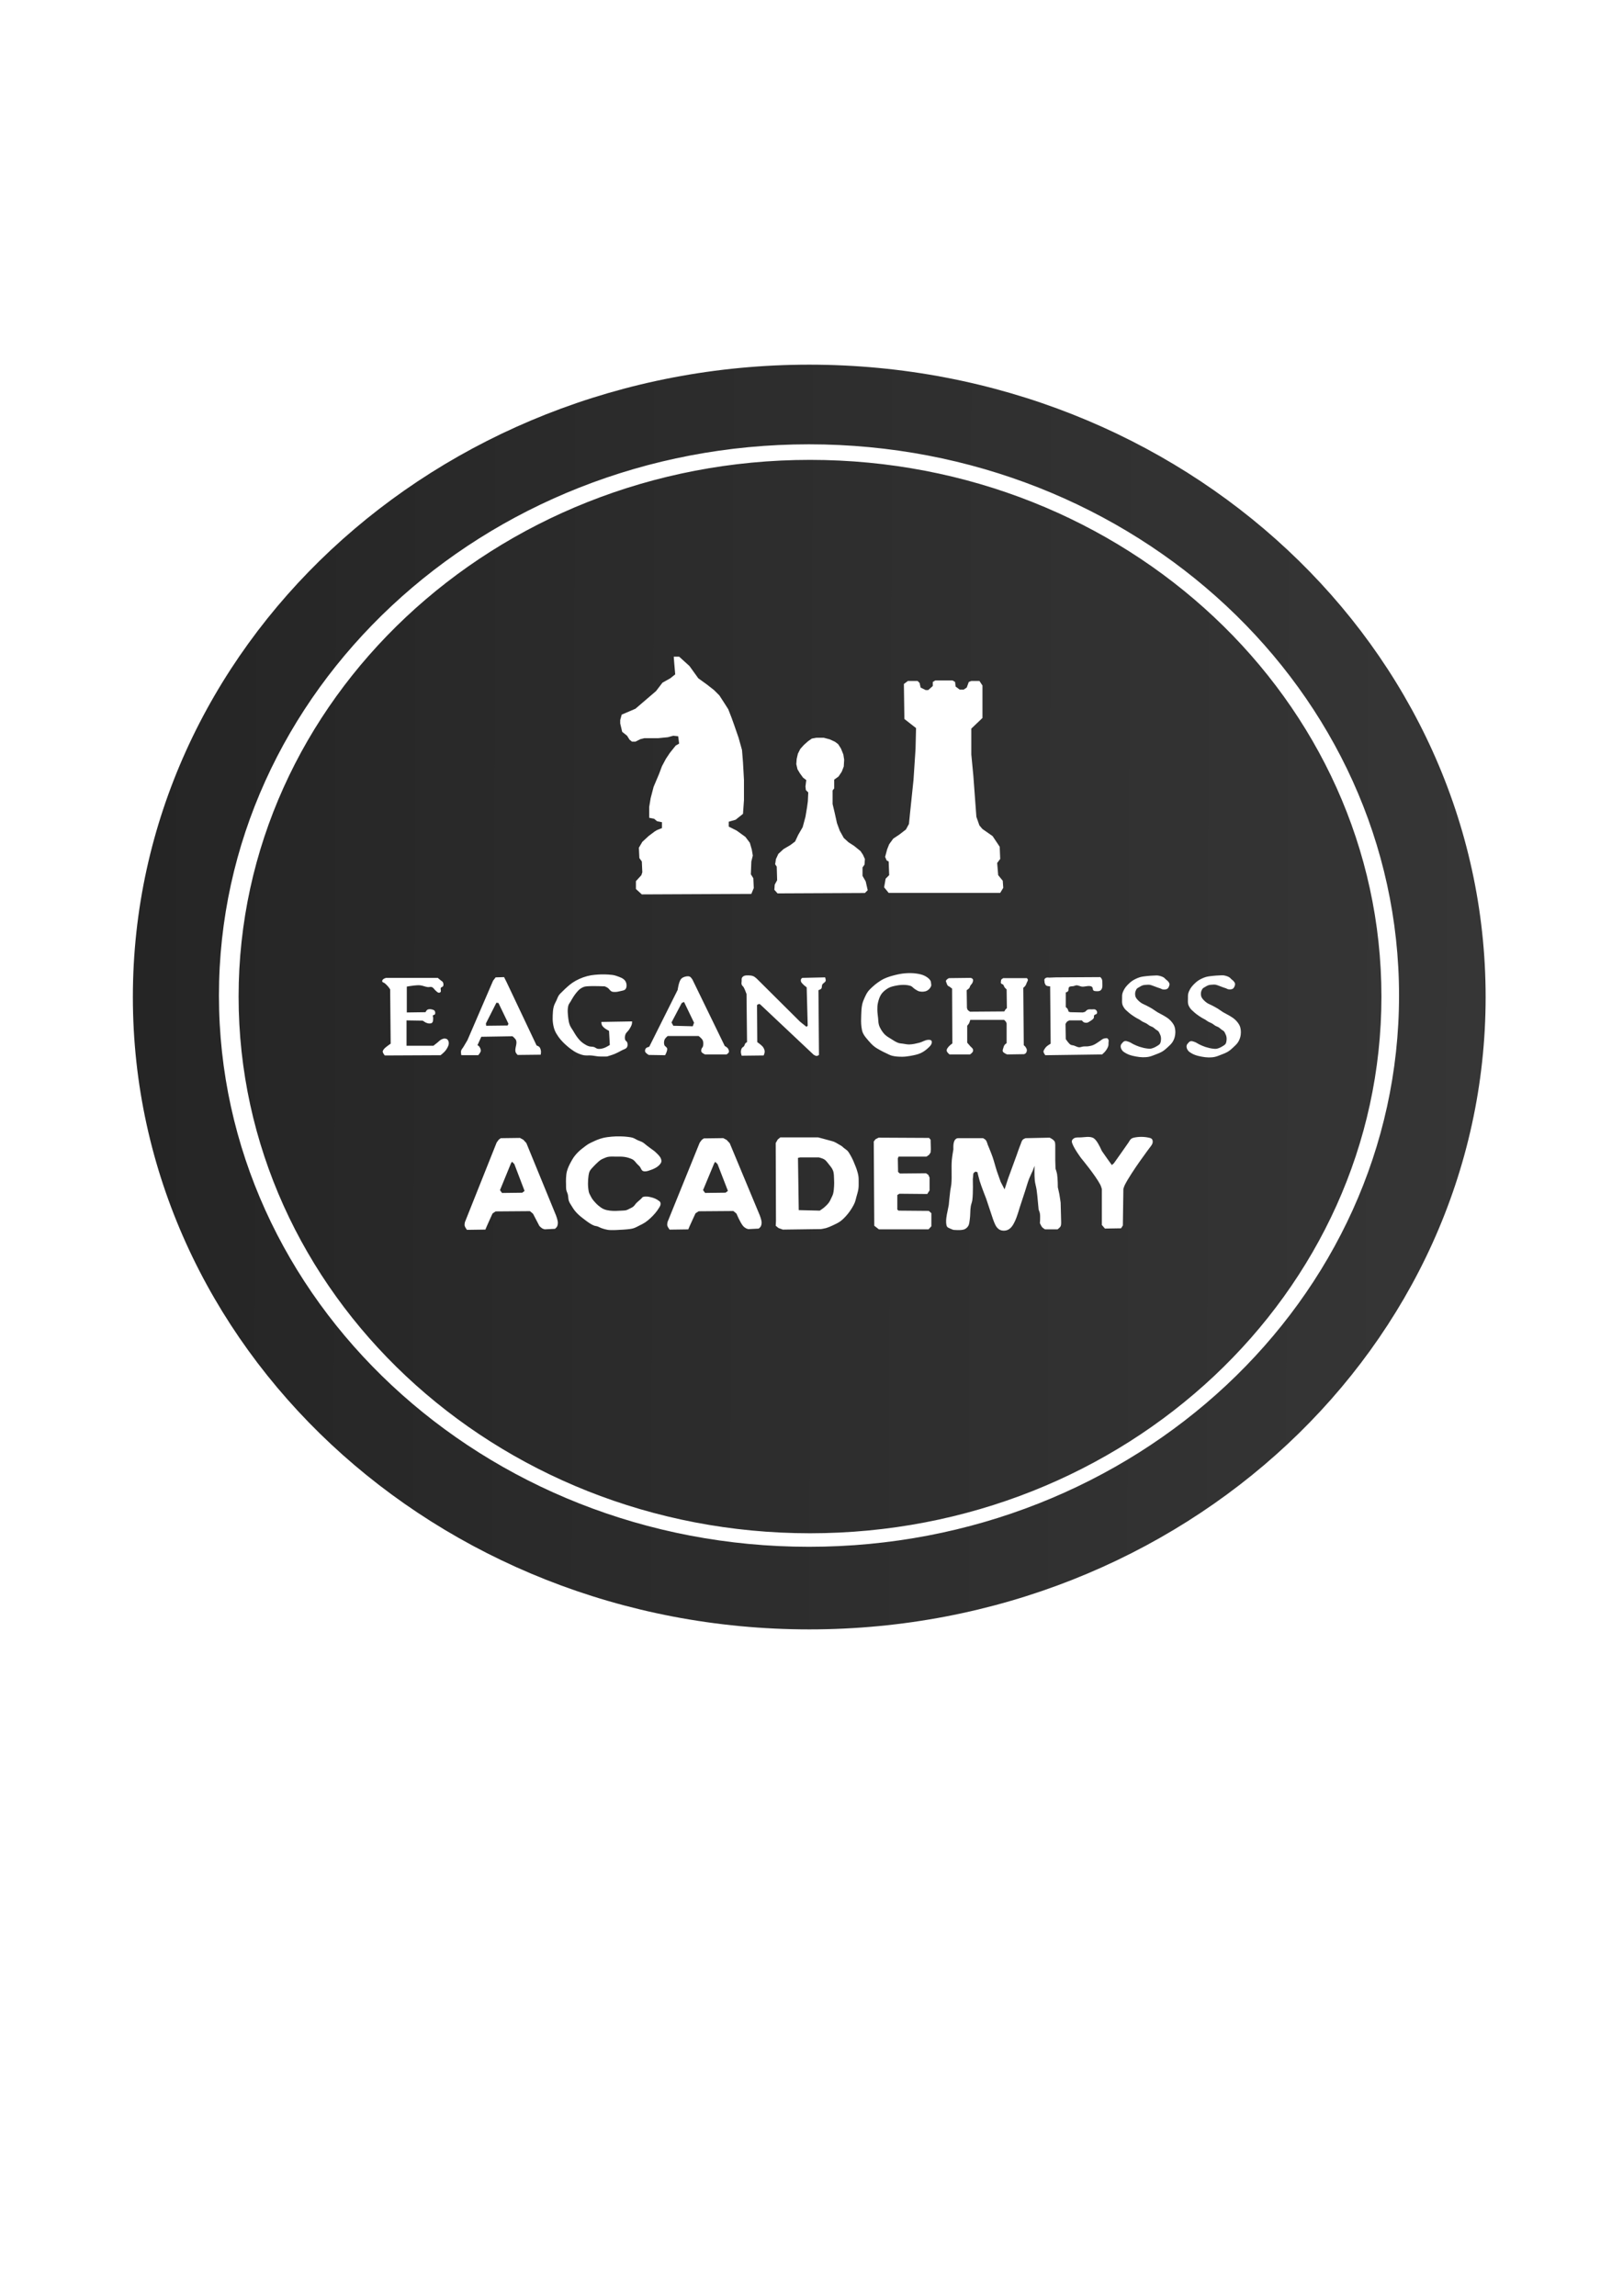 <?xml version="1.0" encoding="UTF-8" standalone="no"?>
<!-- Created with Inkscape (http://www.inkscape.org/) -->

<svg
   width="210mm"
   height="297mm"
   viewBox="0 0 210 297"
   version="1.1"
   id="svg5"
   sodipodi:docname="logo_flat_pieces.svg"
   inkscape:version="1.1 (c4e8f9e, 2021-05-24)"
   xmlns:inkscape="http://www.inkscape.org/namespaces/inkscape"
   xmlns:sodipodi="http://sodipodi.sourceforge.net/DTD/sodipodi-0.dtd"
   xmlns:xlink="http://www.w3.org/1999/xlink"
   xmlns="http://www.w3.org/2000/svg"
   xmlns:svg="http://www.w3.org/2000/svg">
  <sodipodi:namedview
     id="namedview7"
     pagecolor="#ffffff"
     bordercolor="#666666"
     borderopacity="1.0"
     inkscape:pageshadow="2"
     inkscape:pageopacity="0.0"
     inkscape:pagecheckerboard="0"
     inkscape:document-units="mm"
     showgrid="false"
     inkscape:zoom="0.75"
     inkscape:cx="388.66667"
     inkscape:cy="506"
     inkscape:window-width="1312"
     inkscape:window-height="847"
     inkscape:window-x="75"
     inkscape:window-y="25"
     inkscape:window-maximized="0"
     inkscape:current-layer="g24135" />
  <defs
     id="defs2">
    <linearGradient
       inkscape:collect="always"
       id="linearGradient18527">
      <stop
         style="stop-color:#252525;stop-opacity:1;"
         offset="0"
         id="stop18531" />
      <stop
         style="stop-color:#363636;stop-opacity:1"
         offset="1"
         id="stop18533" />
    </linearGradient>
    <linearGradient
       inkscape:collect="always"
       xlink:href="#linearGradient18527"
       id="linearGradient18529"
       x1="17.639"
       y1="128.304"
       x2="191.924"
       y2="128.779"
       gradientUnits="userSpaceOnUse"
       gradientTransform="scale(3.78)" />
  </defs>
  <g
     inkscape:label="logo"
     inkscape:groupmode="layer"
     id="logo"
     style="display:inline">
    <path
       id="path96"
       style="fill:url(#linearGradient18529);fill-opacity:1;fill-rule:evenodd;stroke-width:1"
       d="M 395.127,178.021 C 212.732,178.022 64.873,316.233 64.873,486.725 64.873,657.216 212.732,795.427 395.127,795.428 577.522,795.427 725.381,657.216 725.381,486.725 725.381,316.233 577.522,178.022 395.127,178.021 Z M 395,216.902 C 554.112,216.902 683.098,337.381 683.098,486 683.098,634.619 554.112,755.098 395,755.098 235.888,755.098 106.902,634.619 106.902,486 106.902,337.381 235.888,216.902 395,216.902 Z m 0.5,7.598 c -154.087,1e-5 -279,117.301 -279,262 -1e-5,144.699 124.913,262 279,262 154.087,-10e-6 279,-117.301 279,-262 10e-6,-144.699 -124.913,-262 -279,-262 z m -66.535,96.072 h 2.637 l 5.035,4.557 4.316,5.994 4.316,3.117 3.357,2.637 2.637,2.639 2.637,4.076 1.68,2.637 1.678,4.316 1.199,3.355 2.158,6.234 1.678,5.994 0.48,5.994 0.479,8.633 v 9.83 l -0.479,6.713 -3.598,2.877 -3.357,0.961 v 2.396 l 3.838,1.918 4.314,3.117 2.158,2.877 0.959,3.357 0.48,2.877 -0.721,2.877 -0.238,6.234 1.199,1.918 0.238,4.795 -1.199,2.879 -53.469,0.238 -2.877,-2.637 v -3.836 l 2.639,-2.877 0.479,-1.439 -0.24,-5.275 -1.197,-1.678 -0.24,-5.035 1.678,-2.877 3.117,-2.877 2.877,-2.158 1.199,-0.721 2.398,-0.959 V 401.375 l -2.398,-0.479 -1.438,-1.199 -2.398,-0.48 v -5.273 l 0.719,-4.316 1.439,-5.516 2.637,-6.234 1.439,-3.836 1.918,-3.596 1.918,-2.877 1.918,-2.398 0.959,-1.199 1.678,-0.959 -0.479,-3.596 -2.398,-0.24 -2.637,0.719 -4.795,0.48 h -6.715 l -1.918,0.479 -2.396,1.199 h -1.68 l -1.199,-0.959 -1.197,-1.918 -2.398,-1.918 -0.959,-4.076 v -1.678 c 0.792,-2.91 0.719,-2.639 0.719,-2.639 l 6.715,-2.877 10.07,-8.631 3.117,-4.076 3.836,-2.158 2.396,-1.918 -0.479,-5.516 z m 127.719,11.605 h 8.416 l 1.236,0.742 0.248,2.229 1.98,1.484 h 1.98 l 1.484,-0.988 0.99,-2.725 1.238,-0.494 h 3.959 l 1.486,2.229 v 15.84 l -5.445,5.199 v 12.623 l 0.99,10.396 1.484,20.049 1.484,4.209 1.486,1.732 4.951,3.465 3.465,5.199 0.248,5.939 -1.486,1.98 0.496,5.941 2.227,2.723 0.248,3.465 -1.484,2.475 h -54.457 l -2.227,-2.723 0.742,-4.207 1.732,-1.732 -0.248,-6.684 -0.99,-0.496 -0.742,-1.732 0.99,-3.713 0.99,-2.475 1.98,-2.723 2.971,-1.98 3.217,-2.475 1.486,-2.723 0.494,-4.951 1.732,-16.584 0.99,-15.1 0.248,-10.148 -5.693,-4.455 -0.248,-17.08 1.98,-1.484 h 4.703 l 0.99,0.99 0.494,2.229 2.477,1.236 h 1.236 l 2.229,-1.98 v -1.98 z m -58.148,27.984 h 1.754 1.947 l 2.922,0.779 2.531,1.17 1.559,1.168 1.363,2.143 1.17,2.922 0.389,2.531 -0.193,3.312 -0.975,2.531 -1.559,2.338 -2.143,1.559 v 4.285 l -0.779,0.975 v 2.922 3.701 l 0.975,4.09 1.168,5.26 1.363,3.701 1.949,3.506 2.336,2.143 2.729,1.752 3.115,2.533 1.17,1.752 0.973,2.145 -0.193,2.727 -0.975,1.363 v 4.09 l 1.559,2.729 0.975,4.285 -1.365,1.363 -42.658,0.193 -1.559,-1.752 0.195,-2.533 1.168,-2.143 -0.193,-6.623 -0.779,-1.168 0.389,-2.531 1.17,-2.533 2.531,-2.338 3.312,-1.947 2.336,-1.754 1.559,-3.311 2.143,-3.701 1.363,-5.064 0.779,-4.676 0.391,-2.92 0.193,-4.287 -1.168,-1.168 -0.195,-1.754 0.391,-3.115 -1.559,-1.17 -1.559,-2.143 -1.168,-1.947 -0.584,-2.531 0.193,-2.533 0.584,-2.533 1.17,-2.336 1.752,-1.949 1.949,-1.752 1.947,-1.363 z M 442.125,475.125 c 1.746,-0.127 3.518,-0.128 5.25,0.125 1.41,0.206 2.858,0.472 4.125,1.125 1.053,0.543 2.116,1.25 2.75,2.25 0.276,0.435 0.312,0.988 0.375,1.5 0.051,0.414 0.148,0.861 0,1.25 -0.357,0.938 -1.107,1.792 -2,2.25 -1.081,0.554 -2.43,0.593 -3.625,0.375 -0.825,-0.15 -1.533,-0.691 -2.25,-1.125 -0.791,-0.479 -1.364,-1.359 -2.25,-1.625 -2.876,-0.864 -6.099,-0.399 -9,0.375 -1.134,0.302 -2.187,0.918 -3.125,1.625 -0.871,0.656 -1.677,1.447 -2.25,2.375 -0.769,1.245 -1.189,2.695 -1.5,4.125 -0.222,1.021 -0.254,2.08 -0.25,3.125 0.006,1.422 0.228,2.835 0.375,4.25 0.109,1.044 0.096,2.114 0.375,3.125 0.218,0.791 0.582,1.544 1,2.25 0.561,0.947 1.206,1.864 2,2.625 0.843,0.807 1.883,1.384 2.875,2 1.172,0.728 2.322,1.547 3.625,2 0.718,0.25 1.497,0.267 2.25,0.375 1.039,0.149 2.076,0.403 3.125,0.375 1.691,-0.045 3.36,-0.461 5,-0.875 1.405,-0.355 2.677,-1.306 4.125,-1.375 0.555,-0.026 1.26,-0.044 1.625,0.375 0.303,0.347 0.256,0.934 0.125,1.375 -0.287,0.967 -1.137,1.688 -1.875,2.375 -1.032,0.96 -2.216,1.792 -3.5,2.375 -1.647,0.748 -3.47,1.055 -5.25,1.375 -1.236,0.222 -2.494,0.375 -3.75,0.375 -1.675,0 -3.378,-0.082 -5,-0.5 -0.922,-0.238 -1.761,-0.724 -2.625,-1.125 -1.014,-0.47 -2.025,-0.953 -3,-1.5 -1.029,-0.577 -2.077,-1.141 -3,-1.875 -1.061,-0.844 -1.996,-1.844 -2.875,-2.875 -0.968,-1.135 -1.995,-2.273 -2.625,-3.625 -0.435,-0.934 -0.613,-1.978 -0.75,-3 -0.26,-1.941 -0.197,-3.918 -0.125,-5.875 0.065,-1.757 0.116,-3.535 0.5,-5.25 0.242,-1.08 0.673,-2.115 1.125,-3.125 0.465,-1.038 0.958,-2.079 1.625,-3 0.605,-0.836 1.37,-1.547 2.125,-2.25 0.867,-0.807 1.781,-1.569 2.75,-2.25 0.994,-0.699 2.021,-1.367 3.125,-1.875 1.676,-0.771 3.461,-1.302 5.25,-1.75 1.681,-0.421 3.397,-0.749 5.125,-0.875 z M 297,475.75 c 1.305,0.092 2.643,0.184 3.875,0.625 1.635,0.586 3.61,1.134 4.5,2.625 0.641,1.074 0.805,2.7 0.125,3.75 -0.538,0.831 -1.795,0.862 -2.75,1.125 -0.812,0.224 -1.657,0.377 -2.5,0.375 -0.548,-10e-4 -1.132,-0.011 -1.625,-0.25 -0.769,-0.373 -1.173,-1.262 -1.875,-1.75 -0.459,-0.319 -1.5,-0.75 -1.5,-0.75 0,0 -5.845,-0.262 -8.75,0 -0.464,0.042 -0.935,0.097 -1.375,0.25 -0.669,0.233 -1.306,0.578 -1.875,1 -0.663,0.491 -1.215,1.122 -1.75,1.75 -0.6,0.704 -1.119,1.475 -1.625,2.25 -0.449,0.688 -0.84,1.413 -1.25,2.125 -0.381,0.663 -0.931,1.26 -1.125,2 -0.549,2.096 -0.255,4.348 0,6.5 0.126,1.064 0.348,2.132 0.75,3.125 0.4,0.987 1.077,1.837 1.625,2.75 0.453,0.753 0.875,1.527 1.375,2.25 0.54,0.782 1.096,1.561 1.75,2.25 0.569,0.6 1.192,1.159 1.875,1.625 0.816,0.556 1.686,1.068 2.625,1.375 0.801,0.262 1.693,0.132 2.5,0.375 0.66,0.199 1.194,0.768 1.875,0.875 0.996,0.157 2.038,-0.075 3,-0.375 1.032,-0.322 2.875,-1.5 2.875,-1.5 l -0.375,-6.875 c 0,0 -1.674,-0.88 -2.375,-1.5 -0.444,-0.392 -0.881,-0.836 -1.125,-1.375 -0.209,-0.462 -0.25,-1.5 -0.25,-1.5 l 15,-0.25 c 0,0 9.3e-4,0.932 -0.125,1.375 -0.255,0.896 -0.76,1.707 -1.25,2.5 -0.548,0.886 -1.522,1.52 -1.875,2.5 -0.297,0.824 -0.395,1.792 -0.125,2.625 0.165,0.508 0.837,0.742 1,1.25 0.243,0.755 0.284,1.696 -0.125,2.375 -0.501,0.833 -1.648,1.032 -2.5,1.5 -1.143,0.628 -2.295,1.251 -3.5,1.75 -1.217,0.504 -3.75,1.25 -3.75,1.25 0,0 -2.502,0.078 -3.75,0 -1.341,-0.084 -2.661,-0.393 -4,-0.5 -1.205,-0.096 -2.437,0.102 -3.625,-0.125 -1.217,-0.232 -2.387,-0.706 -3.5,-1.25 -0.976,-0.477 -1.866,-1.118 -2.75,-1.75 -0.651,-0.466 -1.271,-0.975 -1.875,-1.5 -0.735,-0.638 -1.456,-1.293 -2.125,-2 -0.711,-0.752 -1.406,-1.528 -2,-2.375 -0.718,-1.024 -1.406,-2.09 -1.875,-3.25 -0.451,-1.115 -0.709,-2.309 -0.875,-3.5 -0.179,-1.28 -0.18,-2.584 -0.125,-3.875 0.06,-1.425 0.125,-2.874 0.5,-4.25 0.299,-1.098 0.902,-2.09 1.375,-3.125 0.364,-0.797 0.632,-1.651 1.125,-2.375 0.514,-0.755 1.23,-1.353 1.875,-2 0.728,-0.731 1.472,-1.448 2.25,-2.125 0.805,-0.7 1.614,-1.405 2.5,-2 1.069,-0.717 2.202,-1.345 3.375,-1.875 1.249,-0.564 2.549,-1.028 3.875,-1.375 1.186,-0.31 2.404,-0.509 3.625,-0.625 2.199,-0.209 4.422,-0.281 6.625,-0.125 z m 298.436,0.418 c 0.703,-0.025 1.417,-0.114 2.111,0 0.906,0.148 1.817,0.416 2.609,0.879 0.432,0.252 0.745,0.669 1.117,1.004 0.373,0.335 0.807,0.612 1.119,1.004 0.267,0.336 0.552,0.705 0.621,1.129 0.076,0.461 -0.059,0.953 -0.248,1.381 -0.192,0.434 -0.456,0.894 -0.869,1.129 -0.617,0.35 -1.41,0.346 -2.113,0.252 -0.443,-0.059 -0.823,-0.347 -1.242,-0.502 -0.492,-0.182 -0.997,-0.325 -1.49,-0.502 -0.667,-0.239 -1.318,-0.523 -1.988,-0.754 -0.533,-0.184 -1.058,-0.417 -1.615,-0.502 -0.491,-0.074 -0.995,-0.033 -1.49,0 -0.625,0.042 -1.265,0.066 -1.863,0.252 -0.621,0.193 -1.179,0.551 -1.74,0.879 -0.388,0.227 -0.816,0.42 -1.119,0.752 -0.29,0.317 -0.465,0.73 -0.621,1.131 -0.125,0.321 -0.218,0.661 -0.246,1.004 -0.045,0.543 -0.021,1.105 0.123,1.631 0.099,0.36 0.29,0.694 0.498,1.004 0.28,0.417 0.634,0.781 0.994,1.131 0.424,0.411 0.871,0.806 1.365,1.129 0.777,0.508 1.665,0.822 2.486,1.256 0.92,0.485 1.845,0.964 2.732,1.506 0.895,0.547 1.714,1.213 2.609,1.758 0.967,0.589 2.013,1.042 2.98,1.631 0.896,0.545 1.813,1.075 2.609,1.758 0.649,0.556 1.247,1.185 1.74,1.883 0.41,0.579 0.778,1.207 0.994,1.883 0.283,0.884 0.379,1.831 0.373,2.76 -0.006,0.846 -0.128,1.701 -0.373,2.512 -0.254,0.841 -0.627,1.658 -1.119,2.385 -0.578,0.853 -1.359,1.554 -2.111,2.258 -0.821,0.768 -1.654,1.542 -2.609,2.135 -1.12,0.695 -2.377,1.148 -3.604,1.631 -0.976,0.384 -1.954,0.793 -2.98,1.006 -0.977,0.203 -1.985,0.264 -2.982,0.25 -1.125,-0.016 -2.248,-0.171 -3.354,-0.377 -1.137,-0.212 -2.274,-0.47 -3.355,-0.879 -0.694,-0.263 -1.365,-0.601 -1.988,-1.004 -0.447,-0.289 -0.909,-0.588 -1.242,-1.004 -0.35,-0.437 -0.618,-0.96 -0.746,-1.506 -0.086,-0.366 -0.103,-0.767 0,-1.129 0.108,-0.379 0.363,-0.709 0.623,-1.004 0.352,-0.4 0.726,-0.873 1.242,-1.006 0.692,-0.178 1.435,0.143 2.109,0.377 0.755,0.262 1.392,0.785 2.113,1.129 0.973,0.464 1.954,0.925 2.98,1.256 1.253,0.404 2.543,0.731 3.852,0.879 0.617,0.07 1.257,0.134 1.863,0 1.16,-0.257 2.237,-0.855 3.23,-1.506 0.37,-0.242 0.765,-0.501 0.994,-0.879 0.357,-0.59 0.441,-1.321 0.498,-2.008 0.045,-0.544 -0.002,-1.101 -0.125,-1.633 -0.101,-0.438 -0.305,-0.847 -0.496,-1.254 -0.183,-0.389 -0.338,-0.807 -0.621,-1.131 -0.373,-0.425 -0.919,-0.659 -1.367,-1.004 -0.422,-0.325 -0.791,-0.722 -1.242,-1.004 -0.504,-0.315 -1.101,-0.457 -1.615,-0.754 -0.569,-0.328 -1.047,-0.799 -1.615,-1.129 -0.594,-0.344 -1.266,-0.54 -1.863,-0.879 -0.521,-0.296 -0.98,-0.693 -1.492,-1.004 -0.524,-0.318 -1.091,-0.561 -1.615,-0.879 -0.896,-0.544 -1.771,-1.125 -2.607,-1.756 -0.519,-0.391 -1.014,-0.815 -1.492,-1.256 -0.563,-0.519 -1.17,-1.01 -1.615,-1.633 -0.434,-0.608 -0.808,-1.285 -0.994,-2.008 -0.23,-0.892 -0.126,-1.84 -0.123,-2.762 0.003,-0.796 -0.041,-1.606 0.123,-2.385 0.12,-0.569 0.365,-1.108 0.621,-1.631 0.28,-0.572 0.611,-1.122 0.994,-1.631 0.479,-0.636 1.04,-1.208 1.615,-1.758 0.47,-0.45 0.96,-0.883 1.492,-1.256 0.548,-0.384 1.136,-0.713 1.738,-1.004 0.722,-0.348 1.464,-0.667 2.236,-0.879 1.011,-0.277 2.064,-0.381 3.105,-0.502 1.155,-0.135 2.318,-0.208 3.48,-0.25 z M 366.75,476.25 c 0,0 0.863,0.177 1.25,0.375 0.608,0.312 1.625,1.25 1.625,1.25 l 21,20.875 3.125,2.5 0.625,-0.5 -0.5,-18.75 c 0,0 -0.852,-0.644 -1.25,-1 -0.307,-0.275 -0.608,-0.56 -0.875,-0.875 -0.232,-0.273 -0.516,-0.534 -0.625,-0.875 -0.127,-0.397 -0.159,-0.865 0,-1.25 0.113,-0.272 0.625,-0.625 0.625,-0.625 l 11.125,-0.25 c 0,0 0.426,1.188 0.25,1.75 -0.238,0.76 -1.246,1.05 -1.625,1.75 -0.327,0.604 -0.08,1.456 -0.5,2 -0.319,0.413 -1.375,0.75 -1.375,0.75 l 0.25,31.625 c 0,0 -0.715,0.495 -1.125,0.5 -0.542,0.006 -1.5,-0.625 -1.5,-0.625 l -25.75,-24.25 c 0,0 -0.451,-0.475 -0.75,-0.5 -0.409,-0.035 -1.125,0.5 -1.125,0.5 l 0.125,18.125 c 0,0 2.161,1.45 2.875,2.5 0.422,0.621 0.72,1.374 0.75,2.125 0.025,0.646 -0.5,1.875 -0.5,1.875 l -10.75,0.125 c 0,0 -0.395,-1.238 -0.375,-1.875 0.02,-0.647 0.158,-1.326 0.5,-1.875 0.234,-0.376 0.729,-0.524 1,-0.875 0.342,-0.442 0.38,-1.081 0.75,-1.5 0.199,-0.225 0.75,-0.5 0.75,-0.5 l -0.25,-23.5 c 0,0 -0.399,-1.09 -0.625,-1.625 -0.232,-0.55 -0.448,-1.11 -0.75,-1.625 -0.287,-0.489 -0.825,-0.836 -1,-1.375 -0.18,-0.555 -0.024,-1.167 0,-1.75 0.021,-0.501 -0.099,-1.051 0.125,-1.5 0.224,-0.449 0.659,-0.813 1.125,-1 1.045,-0.419 3.375,-0.125 3.375,-0.125 z m 196.625,0 c 0.708,-0.025 1.426,-0.113 2.125,0 0.91,0.148 1.827,0.413 2.625,0.875 0.434,0.251 0.75,0.667 1.125,1 0.375,0.333 0.811,0.608 1.125,1 0.268,0.335 0.555,0.702 0.625,1.125 0.076,0.46 -0.06,0.95 -0.25,1.375 -0.194,0.434 -0.461,0.892 -0.875,1.125 -0.621,0.35 -1.418,0.344 -2.125,0.25 -0.445,-0.059 -0.829,-0.346 -1.25,-0.5 -0.495,-0.181 -1.003,-0.324 -1.5,-0.5 -0.671,-0.238 -1.326,-0.52 -2,-0.75 -0.536,-0.183 -1.065,-0.416 -1.625,-0.5 -0.494,-0.074 -1.001,-0.033 -1.5,0 -0.629,0.042 -1.272,0.065 -1.875,0.25 -0.623,0.192 -1.186,0.548 -1.75,0.875 -0.39,0.226 -0.819,0.419 -1.125,0.75 -0.291,0.315 -0.467,0.726 -0.625,1.125 -0.126,0.32 -0.221,0.658 -0.25,1 -0.046,0.541 -0.02,1.101 0.125,1.625 0.1,0.359 0.291,0.691 0.5,1 0.281,0.415 0.638,0.778 1,1.125 0.427,0.41 0.878,0.803 1.375,1.125 0.782,0.506 1.674,0.819 2.5,1.25 0.925,0.484 1.856,0.96 2.75,1.5 0.9,0.544 1.724,1.207 2.625,1.75 0.974,0.587 2.026,1.038 3,1.625 0.901,0.543 1.823,1.069 2.625,1.75 0.652,0.553 1.253,1.179 1.75,1.875 0.412,0.576 0.782,1.201 1,1.875 0.285,0.88 0.381,1.825 0.375,2.75 -0.006,0.843 -0.13,1.694 -0.375,2.5 -0.255,0.838 -0.631,1.652 -1.125,2.375 -0.582,0.852 -1.368,1.549 -2.125,2.25 -0.826,0.765 -1.666,1.536 -2.625,2.125 -1.128,0.693 -2.391,1.144 -3.625,1.625 -0.982,0.383 -1.967,0.788 -3,1 -0.983,0.202 -1.997,0.264 -3,0.25 -1.132,-0.016 -2.262,-0.17 -3.375,-0.375 -1.143,-0.211 -2.287,-0.467 -3.375,-0.875 -0.698,-0.262 -1.372,-0.598 -2,-1 -0.449,-0.288 -0.915,-0.585 -1.25,-1 -0.351,-0.435 -0.622,-0.956 -0.75,-1.5 -0.086,-0.365 -0.103,-0.765 0,-1.125 0.108,-0.378 0.364,-0.706 0.625,-1 0.355,-0.399 0.733,-0.868 1.25,-1 0.697,-0.178 1.445,0.141 2.125,0.375 0.758,0.26 1.4,0.783 2.125,1.125 0.98,0.462 1.968,0.921 3,1.25 1.262,0.402 2.559,0.728 3.875,0.875 0.621,0.069 1.265,0.134 1.875,0 1.165,-0.256 2.249,-0.851 3.25,-1.5 0.372,-0.241 0.769,-0.497 1,-0.875 0.358,-0.586 0.442,-1.315 0.5,-2 0.046,-0.541 -0.002,-1.096 -0.125,-1.625 -0.102,-0.437 -0.307,-0.845 -0.5,-1.25 -0.184,-0.387 -0.341,-0.804 -0.625,-1.125 -0.376,-0.424 -0.924,-0.656 -1.375,-1 -0.424,-0.324 -0.796,-0.719 -1.25,-1 -0.507,-0.314 -1.107,-0.454 -1.625,-0.75 -0.572,-0.327 -1.054,-0.797 -1.625,-1.125 -0.598,-0.343 -1.274,-0.537 -1.875,-0.875 -0.524,-0.295 -0.985,-0.691 -1.5,-1 -0.527,-0.317 -1.098,-0.558 -1.625,-0.875 -0.901,-0.542 -1.782,-1.121 -2.625,-1.75 -0.522,-0.389 -1.019,-0.811 -1.5,-1.25 -0.566,-0.517 -1.177,-1.004 -1.625,-1.625 -0.436,-0.605 -0.812,-1.279 -1,-2 -0.231,-0.888 -0.128,-1.832 -0.125,-2.75 0.003,-0.793 -0.04,-1.6 0.125,-2.375 0.121,-0.568 0.368,-1.105 0.625,-1.625 0.282,-0.57 0.615,-1.119 1,-1.625 0.482,-0.634 1.047,-1.202 1.625,-1.75 0.472,-0.448 0.965,-0.879 1.5,-1.25 0.552,-0.383 1.144,-0.711 1.75,-1 0.726,-0.346 1.473,-0.664 2.25,-0.875 1.018,-0.276 2.077,-0.379 3.125,-0.5 1.162,-0.134 2.331,-0.208 3.5,-0.25 z m -226.625,0.5 c 0.632,0.246 1.375,1.5 1.375,1.5 l 15.75,32.375 c 0,0 1.15,0.607 1.5,1.125 0.362,0.536 0.668,1.25 0.5,1.875 -0.138,0.512 -1.125,1.125 -1.125,1.125 h -10.5 c 0,0 -1.422,-0.613 -1.75,-1.25 -0.21,-0.408 -0.113,-0.931 0,-1.375 0.129,-0.506 0.632,-0.866 0.75,-1.375 0.217,-0.934 0.248,-1.991 -0.125,-2.875 -0.378,-0.896 -2,-2.125 -2,-2.125 H 326 c 0,0 -1.216,1.036 -1.5,1.75 -0.323,0.814 -0.392,1.791 -0.125,2.625 0.226,0.707 1.239,1.021 1.375,1.75 0.207,1.114 -1,3.25 -1,3.25 l -8,-0.125 c 0,0 -1.516,-0.864 -1.75,-1.625 -0.163,-0.531 0.024,-1.194 0.375,-1.625 C 315.751,511.287 317,511 317,511 l 13.875,-27.75 c 0,0 0.486,-3.662 1.5,-5.125 0.356,-0.514 0.916,-0.902 1.5,-1.125 0.899,-0.343 1.979,-0.599 2.875,-0.25 z m -90.625,0.25 1.25,2.5 14.625,30.875 c 0,0 1.033,0.356 1.375,0.75 0.467,0.538 0.648,1.295 0.75,2 0.084,0.579 -0.125,1.75 -0.125,1.75 L 252.75,515 c 0,0 -0.836,-0.832 -1,-1.375 -0.553,-1.837 0.886,-3.94 0.25,-5.75 -0.293,-0.836 -1.75,-2 -1.75,-2 l -15.25,0.25 -1.875,4.125 c 0,0 0.562,0.266 0.75,0.5 0.504,0.627 0.94,1.448 0.875,2.25 -0.066,0.819 -1.25,2.125 -1.25,2.125 h -8.25 c 0,0 -0.294,-1.436 -0.125,-2.125 0.174,-0.708 0.752,-1.249 1.125,-1.875 0.67,-1.123 2,-3.375 2,-3.375 l 12.5,-29 1.25,-1.625 z m 291.125,0 c 0,0 0.594,0.614 0.75,1 0.252,0.623 0.24,1.328 0.25,2 0.013,0.879 0.098,1.818 -0.25,2.625 -0.175,0.407 -0.486,0.789 -0.875,1 -0.518,0.281 -1.162,0.28 -1.75,0.25 -0.515,-0.026 -1.122,-0.025 -1.5,-0.375 -0.387,-0.358 -0.199,-1.068 -0.5,-1.5 -0.153,-0.219 -0.372,-0.415 -0.625,-0.5 -1.462,-0.491 -3.096,0.328 -4.625,0.125 -0.431,-0.057 -0.828,-0.27 -1.25,-0.375 -0.412,-0.103 -0.825,-0.265 -1.25,-0.25 -0.475,0.016 -0.914,0.261 -1.375,0.375 -0.746,0.184 -1.679,-0.015 -2.25,0.5 -0.196,0.176 -0.182,0.495 -0.25,0.75 -0.109,0.411 5.3e-4,0.907 -0.25,1.25 -0.253,0.346 -1.125,0.625 -1.125,0.625 v 7.125 c 0,0 0.653,0.527 0.875,0.875 0.262,0.411 0.5,1.375 0.5,1.375 l 0.875,0.25 6,0.125 c 0,0 0.877,-0.152 1.25,-0.375 0.152,-0.091 0.24,-0.261 0.375,-0.375 0.273,-0.232 0.537,-0.505 0.875,-0.625 0.629,-0.224 1.332,-0.128 2,-0.125 0.585,0.003 1.237,-0.155 1.75,0.125 0.366,0.2 0.643,0.597 0.75,1 0.086,0.325 0.063,0.722 -0.125,1 -0.24,0.355 -0.828,0.315 -1.125,0.625 -0.129,0.135 -0.207,0.319 -0.25,0.5 -0.057,0.243 0.067,0.509 0,0.75 -0.065,0.234 -0.212,0.445 -0.375,0.625 -0.419,0.464 -0.968,0.796 -1.5,1.125 -0.476,0.294 -0.948,0.663 -1.5,0.75 -0.541,0.085 -1.136,-0.002 -1.625,-0.25 -0.368,-0.186 -0.875,-0.875 -0.875,-0.875 h -6.125 c 0,0 -0.81,0.334 -1.125,0.625 -0.331,0.306 -0.75,1.125 -0.75,1.125 l 0.125,7.375 c 0,0 0.632,0.944 1,1.375 0.421,0.493 0.811,1.056 1.375,1.375 0.448,0.254 1.005,0.231 1.5,0.375 0.886,0.258 1.705,0.812 2.625,0.875 0.677,0.046 1.326,-0.296 2,-0.375 0.87,-0.102 1.759,0.008 2.625,-0.125 0.809,-0.124 1.622,-0.303 2.375,-0.625 1.169,-0.501 2.179,-1.314 3.25,-2 0.506,-0.324 0.95,-0.757 1.5,-1 0.314,-0.139 0.659,-0.208 1,-0.25 0.331,-0.041 0.698,-0.141 1,0 0.295,0.138 0.514,0.444 0.625,0.75 0.156,0.431 0.018,0.917 0,1.375 -0.021,0.543 0.03,1.104 -0.125,1.625 -0.272,0.911 -0.804,1.74 -1.375,2.5 -0.46,0.613 -1.625,1.625 -1.625,1.625 l -27.75,0.375 c 0,0 -0.848,-1.098 -0.875,-1.75 -0.019,-0.448 0.274,-0.862 0.5,-1.25 0.269,-0.461 0.609,-0.887 1,-1.25 0.592,-0.551 2,-1.375 2,-1.375 l -0.25,-28 c 0,0 -1.345,-0.02 -1.875,-0.375 -0.374,-0.251 -0.589,-0.704 -0.75,-1.125 -0.105,-0.275 -0.104,-0.581 -0.125,-0.875 -0.027,-0.374 -0.168,-0.79 0,-1.125 0.186,-0.373 0.605,-0.618 1,-0.75 0.395,-0.132 1.25,0 1.25,0 l 3.375,-0.125 z m -348.75,0.375 h 25.25 c 0,0 1.005,0.827 1.5,1.25 0.337,0.288 0.804,0.478 1,0.875 0.278,0.561 0.381,1.303 0.125,1.875 -0.194,0.433 -0.903,0.455 -1.125,0.875 -0.312,0.591 0.26,1.454 -0.125,2 -0.183,0.259 -0.559,0.401 -0.875,0.375 -0.541,-0.044 -0.946,-0.542 -1.375,-0.875 -0.722,-0.56 -1.15,-1.539 -2,-1.875 -0.62,-0.245 -1.338,0.076 -2,0 -1.275,-0.147 -2.472,-0.754 -3.75,-0.875 -1.038,-0.099 -2.087,0.028 -3.125,0.125 -1.132,0.106 -3.375,0.5 -3.375,0.5 v 12.625 l 9.125,-0.125 c 0,0 0.519,-1.019 1,-1.25 0.751,-0.361 1.699,-0.23 2.5,0 0.378,0.108 0.796,0.289 1,0.625 0.281,0.465 0.37,1.14 0.125,1.625 -0.177,0.351 -0.829,0.271 -1,0.625 -0.164,0.34 0.143,0.748 0.125,1.125 -0.039,0.808 0.067,1.797 -0.5,2.375 -0.389,0.397 -1.069,0.395 -1.625,0.375 -0.566,-0.02 -1.625,-0.5 -1.625,-0.5 l -1.375,-0.875 -7.875,-0.125 V 510.5 h 13.125 c 0,0 1.166,-0.918 1.75,-1.375 0.749,-0.585 1.392,-1.342 2.25,-1.75 0.502,-0.239 1.071,-0.418 1.625,-0.375 0.447,0.035 0.942,0.173 1.25,0.5 0.452,0.479 0.657,1.217 0.625,1.875 -0.059,1.23 -0.79,2.369 -1.5,3.375 -0.663,0.939 -2.5,2.375 -2.5,2.375 l -27.25,0.125 c 0,0 -0.975,-1.167 -1,-1.875 -0.015,-0.41 0.261,-0.791 0.5,-1.125 0.429,-0.599 1.053,-1.035 1.625,-1.5 0.556,-0.452 1.75,-1.25 1.75,-1.25 L 190.5,483 c 0,0 -0.548,-0.86 -0.875,-1.25 -0.53,-0.632 -1.118,-1.22 -1.75,-1.75 -0.39,-0.327 -1.099,-0.389 -1.25,-0.875 -0.105,-0.34 0.137,-0.735 0.375,-1 0.374,-0.415 1.5,-0.75 1.5,-0.75 z m 285.5,0 c 0,0 0.823,0.274 1,0.625 0.245,0.485 0.057,1.113 -0.125,1.625 -0.22,0.621 -0.802,1.051 -1.125,1.625 -0.201,0.358 -0.249,0.8 -0.5,1.125 -0.326,0.422 -1.25,1 -1.25,1 l 0.125,8.625 c 0,0 0.164,0.713 0.375,1 0.282,0.383 1.125,0.875 1.125,0.875 l 16.75,-0.125 0.5,-0.875 0.75,-0.75 L 491.5,483 c 0,0 -0.724,-0.618 -1,-1 -0.272,-0.378 -0.317,-0.901 -0.625,-1.25 -0.298,-0.338 -0.912,-0.353 -1.125,-0.75 -0.177,-0.331 -0.037,-0.752 0,-1.125 0.021,-0.211 0.012,-0.445 0.125,-0.625 0.222,-0.352 1,-0.75 1,-0.75 h 11.5 c 0,0 0.464,0.452 0.5,0.75 0.058,0.484 -0.314,0.924 -0.5,1.375 -0.227,0.552 -0.409,1.136 -0.75,1.625 -0.27,0.387 -1,1 -1,1 l 0.25,28 c 0,0 0.645,0.532 0.875,0.875 0.301,0.45 0.605,0.959 0.625,1.5 0.019,0.527 -0.166,1.092 -0.5,1.5 -0.213,0.26 -0.875,0.5 -0.875,0.5 l -8.25,0.125 c 0,0 -0.872,-0.353 -1.25,-0.625 -0.335,-0.241 -0.747,-0.483 -0.875,-0.875 -0.171,-0.521 0.102,-1.097 0.25,-1.625 0.146,-0.521 0.309,-1.06 0.625,-1.5 0.259,-0.36 1,-0.875 1,-0.875 v -9.625 c 0,0 -0.197,-0.612 -0.375,-0.875 -0.231,-0.342 -0.875,-0.875 -0.875,-0.875 h -16.5 c 0,0 -0.327,1.207 -0.625,1.75 -0.229,0.416 -0.875,1.125 -0.875,1.125 V 509 c 0,0 1.078,1.255 1.625,1.875 0.371,0.42 0.924,0.727 1.125,1.25 0.149,0.389 0.159,0.865 0,1.25 -0.248,0.599 -1.375,1.375 -1.375,1.375 h -10 c 0,0 -0.986,-0.815 -1.25,-1.375 -0.125,-0.267 -0.185,-0.587 -0.125,-0.875 0.129,-0.623 0.587,-1.141 1,-1.625 0.499,-0.584 1.75,-1.5 1.75,-1.5 l -0.125,-26.75 c 0,0 -0.736,-0.603 -1.125,-0.875 -0.322,-0.225 -0.741,-0.329 -1,-0.625 -0.332,-0.379 -0.451,-0.902 -0.625,-1.375 -0.105,-0.285 -0.302,-0.576 -0.25,-0.875 0.061,-0.353 0.359,-0.635 0.625,-0.875 0.249,-0.225 0.875,-0.5 0.875,-0.5 z m -140,11.75 -1.125,0.5 -5,9.5 0.875,1.625 9.5,0.25 0.625,-1.75 z m -91.625,0.375 -5.125,10.125 0.125,1.125 10.5,-0.125 0.375,-0.875 -4.875,-10.125 z m 60.5,65.25 c 1.253,0.023 2.508,0.085 3.75,0.25 0.842,0.112 1.696,0.224 2.5,0.5 0.793,0.272 1.488,0.775 2.25,1.125 0.78,0.359 1.632,0.569 2.375,1 0.771,0.447 1.414,1.087 2.125,1.625 0.664,0.503 1.336,0.997 2,1.5 0.711,0.538 1.485,1.004 2.125,1.625 1.042,1.01 2.264,2.008 2.75,3.375 0.21,0.589 0.299,1.326 0,1.875 -1.139,2.091 -3.732,3.152 -6,3.875 -0.914,0.291 -2.014,0.548 -2.875,0.125 -0.778,-0.382 -0.941,-1.462 -1.5,-2.125 -0.418,-0.496 -0.925,-0.909 -1.375,-1.375 -0.594,-0.615 -1.054,-1.379 -1.75,-1.875 -0.668,-0.476 -1.471,-0.743 -2.25,-1 -0.73,-0.241 -1.488,-0.405 -2.25,-0.5 -1.365,-0.171 -2.749,-0.127 -4.125,-0.125 -1.251,0.002 -2.521,-0.107 -3.75,0.125 -0.738,0.139 -1.434,0.456 -2.125,0.75 -0.515,0.218 -1.033,0.442 -1.5,0.75 -0.592,0.391 -1.103,0.895 -1.625,1.375 -0.694,0.638 -1.369,1.3 -2,2 -0.575,0.638 -1.225,1.24 -1.625,2 -0.344,0.653 -0.525,1.393 -0.625,2.125 -0.365,2.684 -0.44,5.476 0.125,8.125 0.132,0.621 0.467,1.182 0.75,1.75 0.299,0.601 0.619,1.196 1,1.75 0.336,0.488 0.728,0.936 1.125,1.375 0.554,0.612 1.112,1.227 1.75,1.75 0.813,0.667 1.663,1.325 2.625,1.75 0.943,0.417 1.977,0.624 3,0.75 1.944,0.239 3.92,0.108 5.875,0 0.753,-0.042 1.522,-0.05 2.25,-0.25 0.485,-0.134 0.926,-0.397 1.375,-0.625 0.682,-0.346 1.409,-0.64 2,-1.125 0.594,-0.487 0.962,-1.202 1.5,-1.75 0.703,-0.716 1.52,-1.312 2.25,-2 0.3,-0.283 0.505,-0.692 0.875,-0.875 0.565,-0.279 1.245,-0.26 1.875,-0.25 0.76,0.012 1.512,0.192 2.25,0.375 0.639,0.159 1.276,0.35 1.875,0.625 0.662,0.305 1.3,0.676 1.875,1.125 0.232,0.181 0.499,0.359 0.625,0.625 0.179,0.378 0.201,0.838 0.125,1.25 -0.118,0.641 -0.537,1.192 -0.875,1.75 -0.479,0.791 -1.034,1.538 -1.625,2.25 -0.734,0.885 -1.531,1.72 -2.375,2.5 -0.827,0.764 -1.69,1.499 -2.625,2.125 -0.868,0.581 -1.817,1.032 -2.75,1.5 -0.983,0.493 -1.948,1.053 -3,1.375 -0.969,0.297 -1.993,0.384 -3,0.5 -1.286,0.148 -2.583,0.179 -3.875,0.25 -0.916,0.05 -1.832,0.124 -2.75,0.125 -0.959,9.5e-4 -1.926,0.018 -2.875,-0.125 -0.979,-0.147 -1.937,-0.432 -2.875,-0.75 -0.814,-0.276 -1.554,-0.748 -2.375,-1 -0.406,-0.125 -0.848,-0.112 -1.25,-0.25 -0.705,-0.242 -1.358,-0.621 -2,-1 -0.697,-0.411 -1.345,-0.9 -2,-1.375 -0.722,-0.524 -1.43,-1.066 -2.125,-1.625 -0.553,-0.445 -1.111,-0.886 -1.625,-1.375 -0.662,-0.63 -1.307,-1.284 -1.875,-2 -0.56,-0.706 -1.032,-1.479 -1.5,-2.25 -0.493,-0.813 -1.066,-1.6 -1.375,-2.5 -0.343,-0.998 -0.249,-2.1 -0.5,-3.125 -0.188,-0.768 -0.605,-1.473 -0.75,-2.25 -0.161,-0.861 -0.104,-1.749 -0.125,-2.625 -0.025,-1.041 -0.062,-2.085 0,-3.125 0.063,-1.047 0.138,-2.103 0.375,-3.125 0.2,-0.86 0.531,-1.687 0.875,-2.5 0.327,-0.772 0.725,-1.513 1.125,-2.25 0.392,-0.722 0.787,-1.446 1.25,-2.125 0.418,-0.613 0.883,-1.195 1.375,-1.75 0.547,-0.617 1.135,-1.2 1.75,-1.75 0.596,-0.534 1.238,-1.016 1.875,-1.5 0.736,-0.56 1.459,-1.146 2.25,-1.625 0.717,-0.434 1.492,-0.767 2.25,-1.125 0.742,-0.35 1.483,-0.708 2.25,-1 0.899,-0.342 1.813,-0.658 2.75,-0.875 1.395,-0.322 2.824,-0.499 4.25,-0.625 1.37,-0.121 2.75,-0.15 4.125,-0.125 z m 78.125,0.5 h 18.5 c 0,0 1.584,0.413 2.375,0.625 0.918,0.246 1.837,0.487 2.75,0.75 0.962,0.278 1.954,0.481 2.875,0.875 0.703,0.301 1.336,0.745 2,1.125 0.502,0.288 1.03,0.537 1.5,0.875 0.36,0.259 0.66,0.591 1,0.875 0.614,0.514 1.334,0.91 1.875,1.5 0.508,0.554 0.866,1.229 1.25,1.875 0.457,0.769 0.868,1.566 1.25,2.375 0.367,0.777 0.678,1.579 1,2.375 0.302,0.746 0.628,1.484 0.875,2.25 0.357,1.106 0.703,2.226 0.875,3.375 0.142,0.949 0.122,1.916 0.125,2.875 0.004,1.126 0.033,2.26 -0.125,3.375 -0.193,1.361 -0.644,2.672 -1,4 -0.235,0.879 -0.413,1.78 -0.75,2.625 -0.401,1.004 -0.939,1.951 -1.5,2.875 -0.528,0.869 -1.121,1.701 -1.75,2.5 -0.584,0.742 -1.206,1.458 -1.875,2.125 -0.628,0.625 -1.271,1.247 -2,1.75 -1.166,0.805 -2.465,1.403 -3.75,2 -1.017,0.473 -2.05,0.93 -3.125,1.25 -0.815,0.242 -2.5,0.5 -2.5,0.5 l -18.625,0.25 -2.125,-0.75 -1.375,-1.125 0.125,-2.25 -0.125,-38.125 1,-1.75 z m 146.75,0 c 1.915,-0.089 3.959,-0.56 5.75,0.125 0.718,0.274 1.265,0.904 1.75,1.5 1.2,1.476 2.75,5 2.75,5 l 2.625,3.75 2.25,3.125 1,-0.875 3.625,-5.125 c 0,0 2.325,-3.339 3.5,-5 0.414,-0.585 0.696,-1.294 1.25,-1.75 0.389,-0.32 0.883,-0.518 1.375,-0.625 2.362,-0.512 4.89,-0.518 7.25,0 0.583,0.128 1.271,0.27 1.625,0.75 0.374,0.507 0.38,1.258 0.25,1.875 -0.182,0.86 -1.375,2.25 -1.375,2.25 0,0 -8.806,11.658 -12.125,18.125 -0.325,0.633 -0.75,2 -0.75,2 l -0.25,17.875 -0.875,1.375 L 539.5,599.75 538,598 v -17.5 c 0,0 -0.402,-1.459 -0.75,-2.125 -2.477,-4.734 -9.375,-13 -9.375,-13 0,0 -3.3,-4.441 -4.25,-7 -0.176,-0.475 -0.392,-1.013 -0.25,-1.5 0.157,-0.538 0.627,-0.993 1.125,-1.25 0.969,-0.5 2.161,-0.324 3.25,-0.375 z m -98.75,0.125 24.625,0.125 0.75,0.875 0.125,4.625 -0.125,1.625 -0.75,1.125 -1.25,0.875 H 438.75 l -0.375,0.875 0.125,6.625 0.875,0.75 12.75,-0.125 1.125,0.75 0.625,1.375 v 5.5 0.75 l -1.125,1.75 -13.625,-0.125 -1,0.625 v 7.125 l 0.625,0.5 14.75,0.125 1.25,1.125 v 2 4.375 l -1.375,1.5 h -24.25 c 0,0 -0.75,-0.583 -1.125,-0.875 -0.375,-0.292 -1.125,-0.875 -1.125,-0.875 l -0.25,-41.125 0.875,-1.125 z m 83.5,0 c 0,0 1.052,0.508 1.5,0.875 0.388,0.318 0.799,0.665 1,1.125 0.336,0.767 0.25,2.5 0.25,2.5 v 6.625 l 0.125,4 c 0,0 0.598,1.728 0.75,2.625 0.363,2.14 0.375,6.5 0.375,6.5 0,0 0.539,2.242 0.75,3.375 0.255,1.367 0.625,4.125 0.625,4.125 l 0.25,9.5 c 0,0 0.045,1.396 -0.25,2 -0.311,0.635 -1.5,1.5 -1.5,1.5 h -6.125 c 0,0 -0.998,-0.577 -1.375,-1 -0.508,-0.571 -1.125,-2 -1.125,-2 0,0 0.254,-3.187 0,-4.75 -0.106,-0.65 -0.625,-1.875 -0.625,-1.875 0,0 -0.24,-2.668 -0.375,-4 -0.194,-1.918 -0.337,-3.844 -0.625,-5.75 -0.229,-1.511 -0.715,-2.98 -0.875,-4.5 -0.248,-2.362 -0.125,-7.125 -0.125,-7.125 l -0.875,2.375 c 0,0 -1.238,2.554 -1.75,3.875 -0.776,2.002 -1.332,4.084 -2,6.125 -0.873,2.667 -2.625,8 -2.625,8 0,0 -1.258,4.433 -2.25,6.5 -0.575,1.198 -1.171,2.449 -2.125,3.375 -0.59,0.572 -1.328,1.051 -2.125,1.25 -0.931,0.232 -1.977,0.212 -2.875,-0.125 -0.749,-0.281 -1.38,-0.871 -1.875,-1.5 -0.853,-1.084 -1.75,-3.75 -1.75,-3.75 L 481.5,585.125 c 0,0 -2.227,-5.618 -3.125,-8.5 -0.448,-1.438 -1.125,-4.375 -1.125,-4.375 0,0 -0.666,-0.331 -1,-0.25 -0.431,0.104 -1,0.875 -1,0.875 l -0.25,2.75 c 0,0 0.209,6.863 -0.25,10.25 -0.138,1.021 -0.585,1.983 -0.75,3 -0.348,2.145 -0.162,4.353 -0.5,6.5 -0.167,1.058 -0.194,2.21 -0.75,3.125 -0.43,0.707 -1.107,1.318 -1.875,1.625 -1.665,0.666 -5.375,0.25 -5.375,0.25 0,0 -1.283,-0.43 -1.875,-0.75 -0.447,-0.242 -1.019,-0.422 -1.25,-0.875 -1.021,-2.006 0.125,-6.75 0.125,-6.75 l 0.75,-3.75 c 0,0 0.429,-4.759 0.75,-7.125 0.136,-1.005 0.406,-1.991 0.5,-3 0.368,-3.942 -0.079,-7.929 0.25,-11.875 0.143,-1.721 0.75,-5.125 0.75,-5.125 0,0 -0.078,-2.02 0.125,-3 0.118,-0.568 0.29,-1.151 0.625,-1.625 0.222,-0.314 0.524,-0.595 0.875,-0.75 0.307,-0.136 1,-0.125 1,-0.125 H 480 c 0,0 1.025,0.554 1.375,1 0.473,0.602 0.875,2.125 0.875,2.125 0,0 1.666,3.969 2.375,6 0.804,2.302 1.361,4.684 2.125,7 0.583,1.765 1.875,5.25 1.875,5.25 l 1.875,3.625 1.75,-5.375 4.25,-11.625 c 0,0 1.175,-3.446 1.875,-5.125 0.301,-0.722 0.463,-1.555 1,-2.125 0.358,-0.38 1.375,-0.75 1.375,-0.75 z m -258.625,0.125 1.625,0.875 1.5,1.625 14.5,35.375 c 0,0 0.835,2.213 0.875,3.375 0.023,0.678 -0.076,1.391 -0.375,2 -0.221,0.45 -1,1.125 -1,1.125 l -5,0.25 c 0,0 -0.78,-0.183 -1.125,-0.375 -0.569,-0.317 -1.5,-1.25 -1.5,-1.25 l -3.125,-6 -1.5,-1.25 -16.75,0.125 -1.5,1 c 0,0 -1.947,4.236 -2.875,6.375 -0.216,0.497 -0.625,1.5 -0.625,1.5 l -9,0.125 c 0,0 -0.958,-1.254 -1.125,-2 -0.128,-0.571 0.125,-1.75 0.125,-1.75 l 15.5,-38.875 1,-1.375 1,-0.75 z m 99.264,0.102 1.645,0.871 1.518,1.617 14.674,35.215 c 0,0 0.847,2.203 0.887,3.361 0.023,0.675 -0.08,1.386 -0.381,1.99 -0.224,0.45 -1.012,1.119 -1.012,1.119 l -5.059,0.25 c 0,0 -0.788,-0.181 -1.139,-0.373 -0.574,-0.315 -1.105,-0.737 -1.52,-1.244 -1.427,-1.744 -3.162,-5.975 -3.162,-5.975 l -1.518,-1.244 -16.951,0.125 -1.518,0.996 c 0,0 -1.971,4.217 -2.91,6.346 -0.218,0.494 -0.633,1.492 -0.633,1.492 l -9.107,0.125 c 0,0 -0.969,-1.245 -1.139,-1.99 -0.129,-0.568 0.127,-1.742 0.127,-1.742 l 15.686,-38.699 1.012,-1.369 1.012,-0.746 z M 390.75,565 l -1.125,0.25 0.375,25.5 10.25,0.25 c 0,0 1.554,-1.016 2.25,-1.625 0.821,-0.718 1.615,-1.488 2.25,-2.375 0.521,-0.727 0.865,-1.567 1.25,-2.375 0.273,-0.573 0.583,-1.138 0.75,-1.75 0.343,-1.256 0.416,-2.575 0.5,-3.875 0.067,-1.04 0.059,-2.085 0,-3.125 -0.084,-1.465 0.005,-2.997 -0.5,-4.375 -0.465,-1.27 -1.409,-2.317 -2.25,-3.375 -0.605,-0.761 -1.188,-1.59 -2,-2.125 -0.815,-0.536 -2.75,-1 -2.75,-1 z m -140.75,2.125 -0.5,0.75 -5.375,13.125 1,1.375 9.875,-0.125 1.125,-0.875 -5,-13.125 z m 99.217,0.049 -0.506,0.746 -5.439,13.066 1.012,1.369 9.994,-0.125 1.139,-0.871 -5.061,-13.066 z"
       transform="scale(0.265)"
       sodipodi:nodetypes="ccccccccccssssscccccccccccccccccccccccccccccccccccccccccccccccccccccccccccccccccccccccccccccccccccccccccccccccccccccccccccccccccccccccccccccccccccccccccccccccccccccccccccccccccccccccccccccccccccccccccccccccccccssssssssssssssssssssssssssssssssssssssssssssssssssssssscsssssssssssssssssccssccsssssssscssssssssssssssssssssssssssssssssssssssssssssssssssssssssssssssssssssssssssssssssssssssssssssssssssscscccccssssccsssccsccsccssccssssccsssssscsssssssssssssssssssssssssssssssssssssssssssssssssssssssssssssssssssssssssssssssccssccssssccsssccssccssscccssccsscccssccsscccccsssssssssssssssccscccssssssssssssssccsccsssssssssssssssccsssccssssscccccssssssssssscccsssssssscccccssssssccsssccssssccssssccscccccsssssccsssccsssccssssccsccsccsssccsssccsssssccccccccccccccccssssssssssssssssssssssssssssssssssssssssssssssssssssssssssssssssssssssssssssssssssccssssssssssssssssssssssccccccccssscccccsssssscsccccccscsssscccccccccccccccccccccccccccscccccsscccscsccaccacscsssccsscsssssccscsccssssscssccssscsssccscssccccssccccccssccscccccsccscccccccccssccssccccsccscccccccccssssssssscccccccccccccccccc" />
  </g>
</svg>
